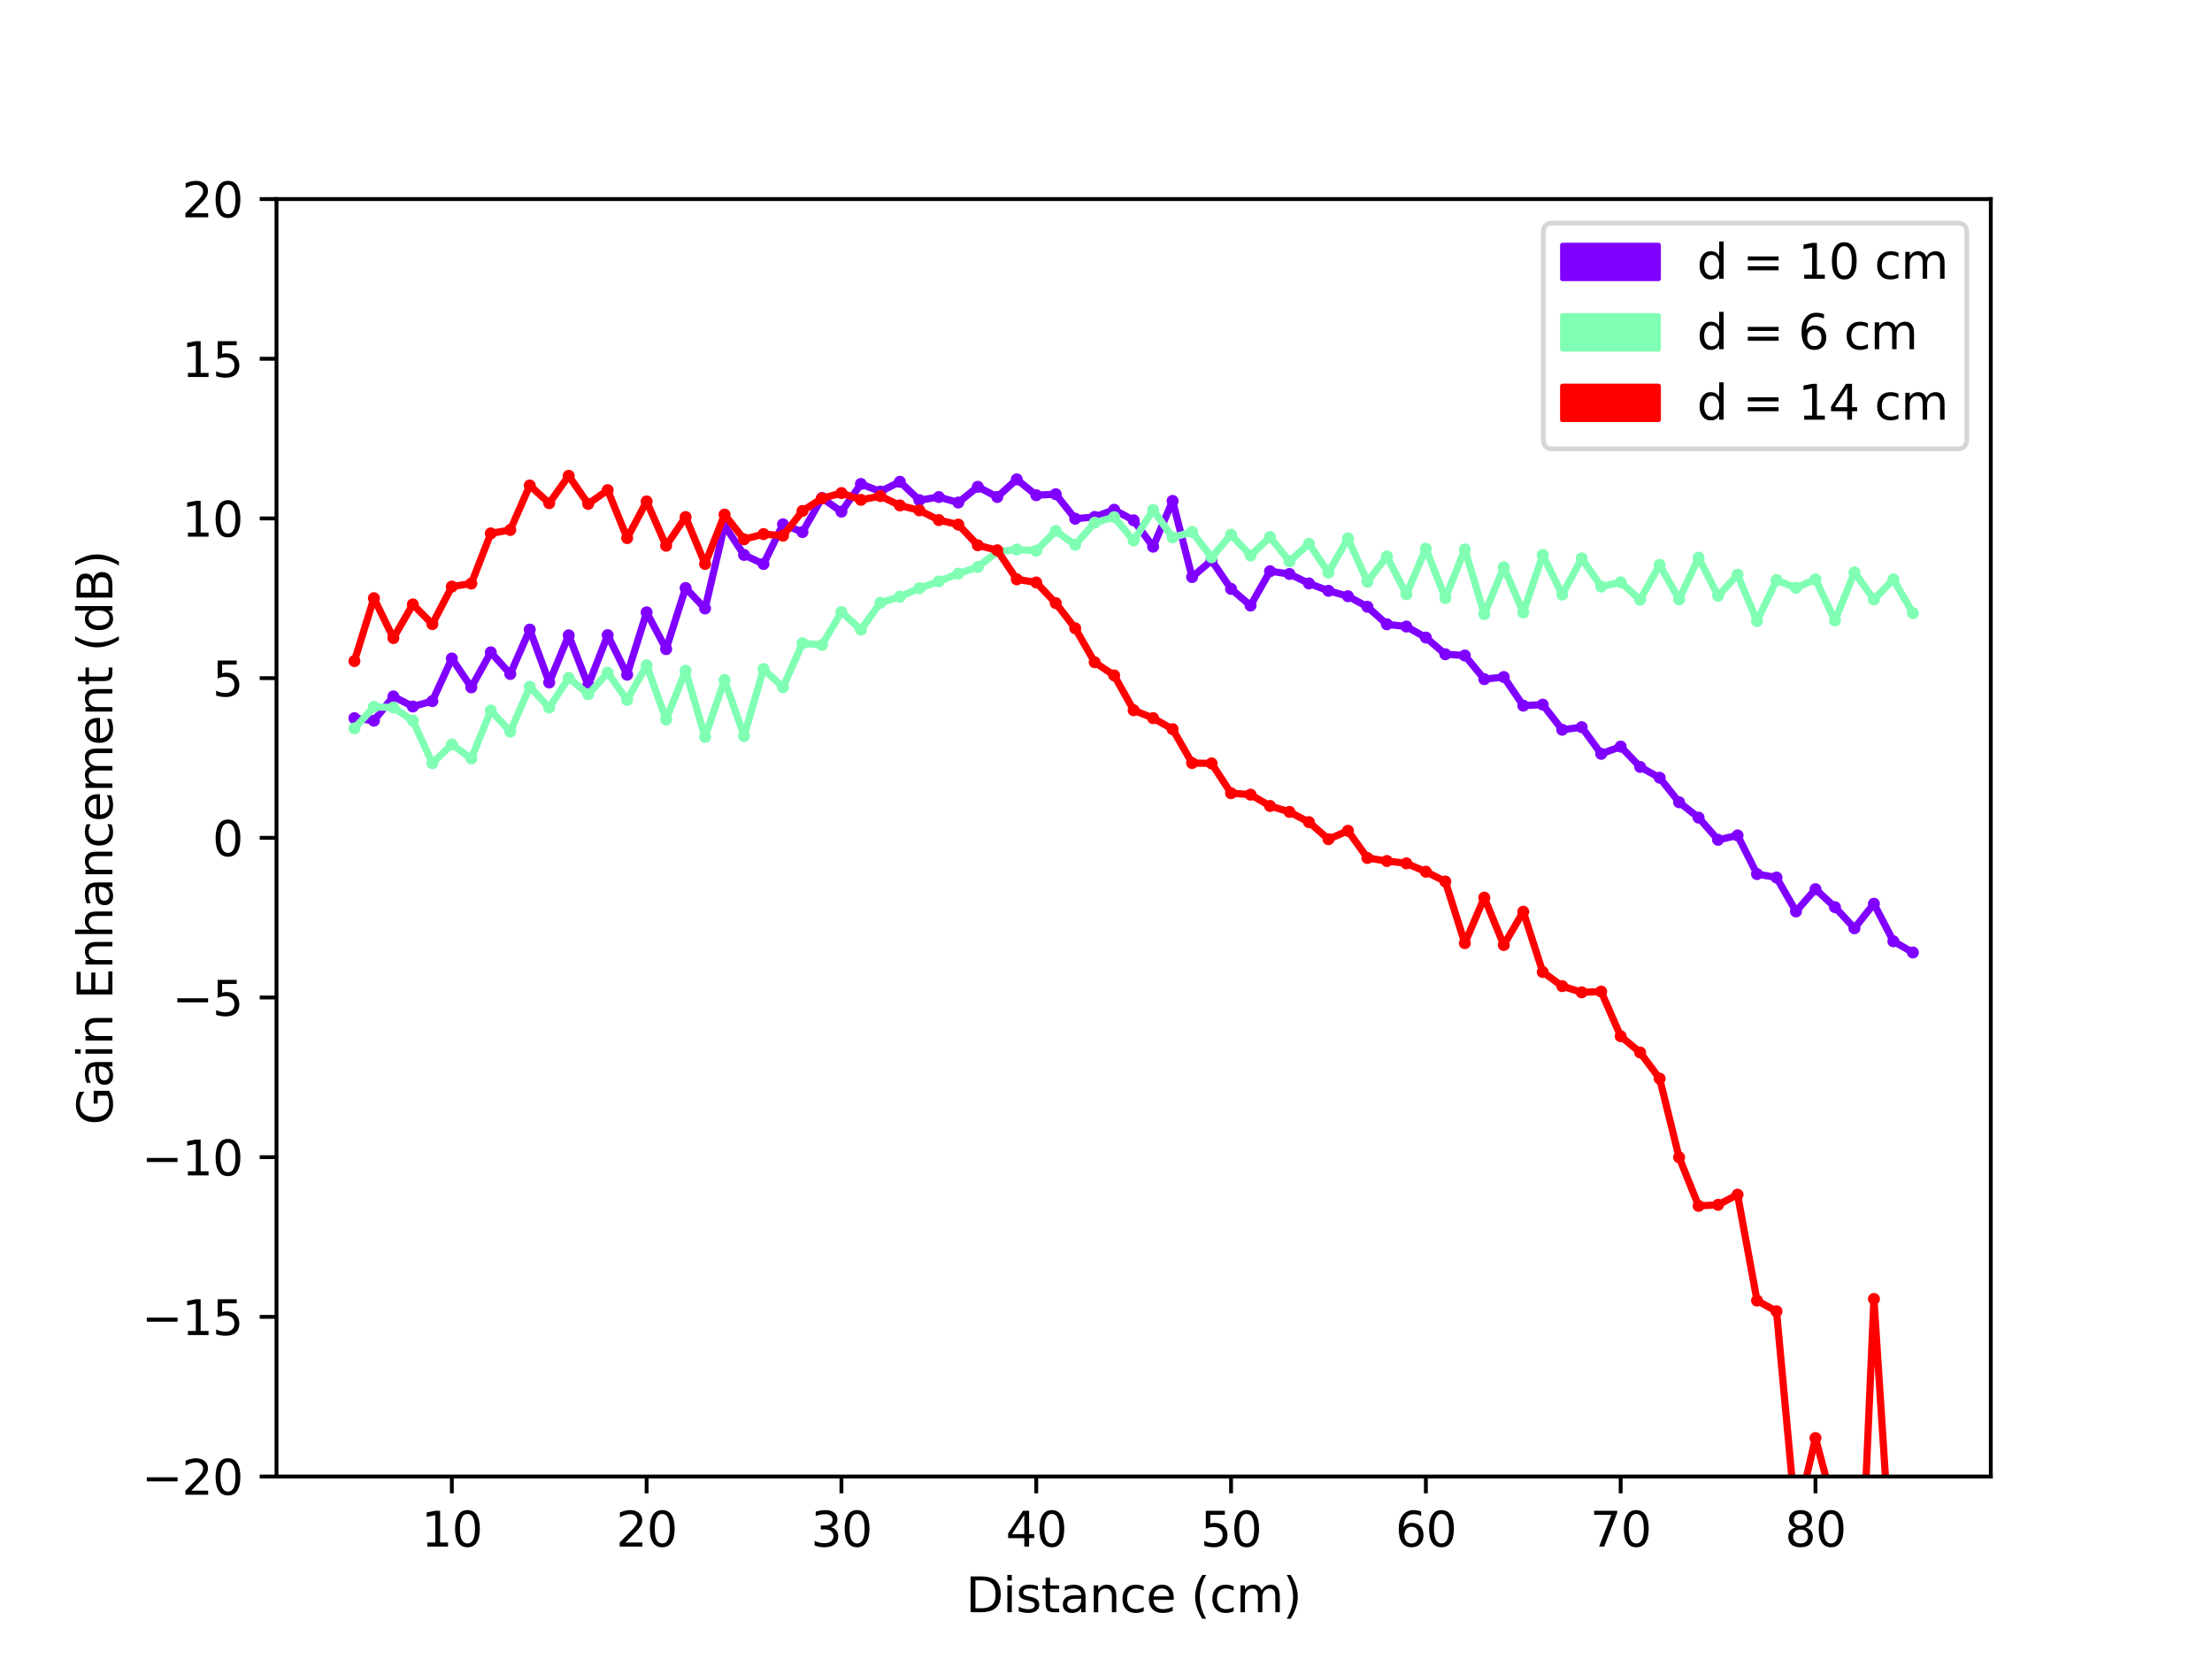 <?xml version="1.0" encoding="utf-8" standalone="no"?>
<!DOCTYPE svg PUBLIC "-//W3C//DTD SVG 1.1//EN"
  "http://www.w3.org/Graphics/SVG/1.1/DTD/svg11.dtd">
<svg xmlns:xlink="http://www.w3.org/1999/xlink" width="460.8pt" height="345.6pt" viewBox="0 0 460.8 345.6" xmlns="http://www.w3.org/2000/svg" version="1.1">
 <defs>
  <style type="text/css">*{stroke-linejoin: round; stroke-linecap: butt}</style>
 </defs>
 <g id="figure_1">
  <g id="patch_1">
   <path d="M 0 345.6 
L 460.8 345.6 
L 460.8 0 
L 0 0 
z
" style="fill: #ffffff"/>
  </g>
  <g id="axes_1">
   <g id="patch_2">
    <path d="M 57.6 307.584 
L 414.72 307.584 
L 414.72 41.472 
L 57.6 41.472 
z
" style="fill: #ffffff"/>
   </g>
   <g id="matplotlib.axis_1">
    <g id="xtick_1">
     <g id="line2d_1">
      <defs>
       <path id="m9e75891e11" d="M 0 0 
L 0 3.5 
" style="stroke: #000000; stroke-width: 0.8"/>
      </defs>
      <g>
       <use xlink:href="#m9e75891e11" x="94.124" y="307.584" style="stroke: #000000; stroke-width: 0.8"/>
      </g>
     </g>
     <g id="text_1">
      <!-- 10 -->
      <g transform="translate(87.761 322.182)scale(0.1 -0.1)">
       <defs>
        <path id="DejaVuSans-31" d="M 794 531 
L 1825 531 
L 1825 4091 
L 703 3866 
L 703 4441 
L 1819 4666 
L 2450 4666 
L 2450 531 
L 3481 531 
L 3481 0 
L 794 0 
L 794 531 
z
" transform="scale(0.016)"/>
        <path id="DejaVuSans-30" d="M 2034 4250 
Q 1547 4250 1301 3770 
Q 1056 3291 1056 2328 
Q 1056 1369 1301 889 
Q 1547 409 2034 409 
Q 2525 409 2770 889 
Q 3016 1369 3016 2328 
Q 3016 3291 2770 3770 
Q 2525 4250 2034 4250 
z
M 2034 4750 
Q 2819 4750 3233 4129 
Q 3647 3509 3647 2328 
Q 3647 1150 3233 529 
Q 2819 -91 2034 -91 
Q 1250 -91 836 529 
Q 422 1150 422 2328 
Q 422 3509 836 4129 
Q 1250 4750 2034 4750 
z
" transform="scale(0.016)"/>
       </defs>
       <use xlink:href="#DejaVuSans-31"/>
       <use xlink:href="#DejaVuSans-30" x="63.623"/>
      </g>
     </g>
    </g>
    <g id="xtick_2">
     <g id="line2d_2">
      <g>
       <use xlink:href="#m9e75891e11" x="134.705" y="307.584" style="stroke: #000000; stroke-width: 0.8"/>
      </g>
     </g>
     <g id="text_2">
      <!-- 20 -->
      <g transform="translate(128.343 322.182)scale(0.1 -0.1)">
       <defs>
        <path id="DejaVuSans-32" d="M 1228 531 
L 3431 531 
L 3431 0 
L 469 0 
L 469 531 
Q 828 903 1448 1529 
Q 2069 2156 2228 2338 
Q 2531 2678 2651 2914 
Q 2772 3150 2772 3378 
Q 2772 3750 2511 3984 
Q 2250 4219 1831 4219 
Q 1534 4219 1204 4116 
Q 875 4013 500 3803 
L 500 4441 
Q 881 4594 1212 4672 
Q 1544 4750 1819 4750 
Q 2544 4750 2975 4387 
Q 3406 4025 3406 3419 
Q 3406 3131 3298 2873 
Q 3191 2616 2906 2266 
Q 2828 2175 2409 1742 
Q 1991 1309 1228 531 
z
" transform="scale(0.016)"/>
       </defs>
       <use xlink:href="#DejaVuSans-32"/>
       <use xlink:href="#DejaVuSans-30" x="63.623"/>
      </g>
     </g>
    </g>
    <g id="xtick_3">
     <g id="line2d_3">
      <g>
       <use xlink:href="#m9e75891e11" x="175.287" y="307.584" style="stroke: #000000; stroke-width: 0.8"/>
      </g>
     </g>
     <g id="text_3">
      <!-- 30 -->
      <g transform="translate(168.925 322.182)scale(0.1 -0.1)">
       <defs>
        <path id="DejaVuSans-33" d="M 2597 2516 
Q 3050 2419 3304 2112 
Q 3559 1806 3559 1356 
Q 3559 666 3084 287 
Q 2609 -91 1734 -91 
Q 1441 -91 1130 -33 
Q 819 25 488 141 
L 488 750 
Q 750 597 1062 519 
Q 1375 441 1716 441 
Q 2309 441 2620 675 
Q 2931 909 2931 1356 
Q 2931 1769 2642 2001 
Q 2353 2234 1838 2234 
L 1294 2234 
L 1294 2753 
L 1863 2753 
Q 2328 2753 2575 2939 
Q 2822 3125 2822 3475 
Q 2822 3834 2567 4026 
Q 2313 4219 1838 4219 
Q 1578 4219 1281 4162 
Q 984 4106 628 3988 
L 628 4550 
Q 988 4650 1302 4700 
Q 1616 4750 1894 4750 
Q 2613 4750 3031 4423 
Q 3450 4097 3450 3541 
Q 3450 3153 3228 2886 
Q 3006 2619 2597 2516 
z
" transform="scale(0.016)"/>
       </defs>
       <use xlink:href="#DejaVuSans-33"/>
       <use xlink:href="#DejaVuSans-30" x="63.623"/>
      </g>
     </g>
    </g>
    <g id="xtick_4">
     <g id="line2d_4">
      <g>
       <use xlink:href="#m9e75891e11" x="215.869" y="307.584" style="stroke: #000000; stroke-width: 0.8"/>
      </g>
     </g>
     <g id="text_4">
      <!-- 40 -->
      <g transform="translate(209.507 322.182)scale(0.1 -0.1)">
       <defs>
        <path id="DejaVuSans-34" d="M 2419 4116 
L 825 1625 
L 2419 1625 
L 2419 4116 
z
M 2253 4666 
L 3047 4666 
L 3047 1625 
L 3713 1625 
L 3713 1100 
L 3047 1100 
L 3047 0 
L 2419 0 
L 2419 1100 
L 313 1100 
L 313 1709 
L 2253 4666 
z
" transform="scale(0.016)"/>
       </defs>
       <use xlink:href="#DejaVuSans-34"/>
       <use xlink:href="#DejaVuSans-30" x="63.623"/>
      </g>
     </g>
    </g>
    <g id="xtick_5">
     <g id="line2d_5">
      <g>
       <use xlink:href="#m9e75891e11" x="256.451" y="307.584" style="stroke: #000000; stroke-width: 0.8"/>
      </g>
     </g>
     <g id="text_5">
      <!-- 50 -->
      <g transform="translate(250.088 322.182)scale(0.1 -0.1)">
       <defs>
        <path id="DejaVuSans-35" d="M 691 4666 
L 3169 4666 
L 3169 4134 
L 1269 4134 
L 1269 2991 
Q 1406 3038 1543 3061 
Q 1681 3084 1819 3084 
Q 2600 3084 3056 2656 
Q 3513 2228 3513 1497 
Q 3513 744 3044 326 
Q 2575 -91 1722 -91 
Q 1428 -91 1123 -41 
Q 819 9 494 109 
L 494 744 
Q 775 591 1075 516 
Q 1375 441 1709 441 
Q 2250 441 2565 725 
Q 2881 1009 2881 1497 
Q 2881 1984 2565 2268 
Q 2250 2553 1709 2553 
Q 1456 2553 1204 2497 
Q 953 2441 691 2322 
L 691 4666 
z
" transform="scale(0.016)"/>
       </defs>
       <use xlink:href="#DejaVuSans-35"/>
       <use xlink:href="#DejaVuSans-30" x="63.623"/>
      </g>
     </g>
    </g>
    <g id="xtick_6">
     <g id="line2d_6">
      <g>
       <use xlink:href="#m9e75891e11" x="297.033" y="307.584" style="stroke: #000000; stroke-width: 0.8"/>
      </g>
     </g>
     <g id="text_6">
      <!-- 60 -->
      <g transform="translate(290.67 322.182)scale(0.1 -0.1)">
       <defs>
        <path id="DejaVuSans-36" d="M 2113 2584 
Q 1688 2584 1439 2293 
Q 1191 2003 1191 1497 
Q 1191 994 1439 701 
Q 1688 409 2113 409 
Q 2538 409 2786 701 
Q 3034 994 3034 1497 
Q 3034 2003 2786 2293 
Q 2538 2584 2113 2584 
z
M 3366 4563 
L 3366 3988 
Q 3128 4100 2886 4159 
Q 2644 4219 2406 4219 
Q 1781 4219 1451 3797 
Q 1122 3375 1075 2522 
Q 1259 2794 1537 2939 
Q 1816 3084 2150 3084 
Q 2853 3084 3261 2657 
Q 3669 2231 3669 1497 
Q 3669 778 3244 343 
Q 2819 -91 2113 -91 
Q 1303 -91 875 529 
Q 447 1150 447 2328 
Q 447 3434 972 4092 
Q 1497 4750 2381 4750 
Q 2619 4750 2861 4703 
Q 3103 4656 3366 4563 
z
" transform="scale(0.016)"/>
       </defs>
       <use xlink:href="#DejaVuSans-36"/>
       <use xlink:href="#DejaVuSans-30" x="63.623"/>
      </g>
     </g>
    </g>
    <g id="xtick_7">
     <g id="line2d_7">
      <g>
       <use xlink:href="#m9e75891e11" x="337.615" y="307.584" style="stroke: #000000; stroke-width: 0.8"/>
      </g>
     </g>
     <g id="text_7">
      <!-- 70 -->
      <g transform="translate(331.252 322.182)scale(0.1 -0.1)">
       <defs>
        <path id="DejaVuSans-37" d="M 525 4666 
L 3525 4666 
L 3525 4397 
L 1831 0 
L 1172 0 
L 2766 4134 
L 525 4134 
L 525 4666 
z
" transform="scale(0.016)"/>
       </defs>
       <use xlink:href="#DejaVuSans-37"/>
       <use xlink:href="#DejaVuSans-30" x="63.623"/>
      </g>
     </g>
    </g>
    <g id="xtick_8">
     <g id="line2d_8">
      <g>
       <use xlink:href="#m9e75891e11" x="378.196" y="307.584" style="stroke: #000000; stroke-width: 0.8"/>
      </g>
     </g>
     <g id="text_8">
      <!-- 80 -->
      <g transform="translate(371.834 322.182)scale(0.1 -0.1)">
       <defs>
        <path id="DejaVuSans-38" d="M 2034 2216 
Q 1584 2216 1326 1975 
Q 1069 1734 1069 1313 
Q 1069 891 1326 650 
Q 1584 409 2034 409 
Q 2484 409 2743 651 
Q 3003 894 3003 1313 
Q 3003 1734 2745 1975 
Q 2488 2216 2034 2216 
z
M 1403 2484 
Q 997 2584 770 2862 
Q 544 3141 544 3541 
Q 544 4100 942 4425 
Q 1341 4750 2034 4750 
Q 2731 4750 3128 4425 
Q 3525 4100 3525 3541 
Q 3525 3141 3298 2862 
Q 3072 2584 2669 2484 
Q 3125 2378 3379 2068 
Q 3634 1759 3634 1313 
Q 3634 634 3220 271 
Q 2806 -91 2034 -91 
Q 1263 -91 848 271 
Q 434 634 434 1313 
Q 434 1759 690 2068 
Q 947 2378 1403 2484 
z
M 1172 3481 
Q 1172 3119 1398 2916 
Q 1625 2713 2034 2713 
Q 2441 2713 2670 2916 
Q 2900 3119 2900 3481 
Q 2900 3844 2670 4047 
Q 2441 4250 2034 4250 
Q 1625 4250 1398 4047 
Q 1172 3844 1172 3481 
z
" transform="scale(0.016)"/>
       </defs>
       <use xlink:href="#DejaVuSans-38"/>
       <use xlink:href="#DejaVuSans-30" x="63.623"/>
      </g>
     </g>
    </g>
    <g id="text_9">
     <!-- Distance (cm) -->
     <g transform="translate(201.187 335.861)scale(0.1 -0.1)">
      <defs>
       <path id="DejaVuSans-44" d="M 1259 4147 
L 1259 519 
L 2022 519 
Q 2988 519 3436 956 
Q 3884 1394 3884 2338 
Q 3884 3275 3436 3711 
Q 2988 4147 2022 4147 
L 1259 4147 
z
M 628 4666 
L 1925 4666 
Q 3281 4666 3915 4102 
Q 4550 3538 4550 2338 
Q 4550 1131 3912 565 
Q 3275 0 1925 0 
L 628 0 
L 628 4666 
z
" transform="scale(0.016)"/>
       <path id="DejaVuSans-69" d="M 603 3500 
L 1178 3500 
L 1178 0 
L 603 0 
L 603 3500 
z
M 603 4863 
L 1178 4863 
L 1178 4134 
L 603 4134 
L 603 4863 
z
" transform="scale(0.016)"/>
       <path id="DejaVuSans-73" d="M 2834 3397 
L 2834 2853 
Q 2591 2978 2328 3040 
Q 2066 3103 1784 3103 
Q 1356 3103 1142 2972 
Q 928 2841 928 2578 
Q 928 2378 1081 2264 
Q 1234 2150 1697 2047 
L 1894 2003 
Q 2506 1872 2764 1633 
Q 3022 1394 3022 966 
Q 3022 478 2636 193 
Q 2250 -91 1575 -91 
Q 1294 -91 989 -36 
Q 684 19 347 128 
L 347 722 
Q 666 556 975 473 
Q 1284 391 1588 391 
Q 1994 391 2212 530 
Q 2431 669 2431 922 
Q 2431 1156 2273 1281 
Q 2116 1406 1581 1522 
L 1381 1569 
Q 847 1681 609 1914 
Q 372 2147 372 2553 
Q 372 3047 722 3315 
Q 1072 3584 1716 3584 
Q 2034 3584 2315 3537 
Q 2597 3491 2834 3397 
z
" transform="scale(0.016)"/>
       <path id="DejaVuSans-74" d="M 1172 4494 
L 1172 3500 
L 2356 3500 
L 2356 3053 
L 1172 3053 
L 1172 1153 
Q 1172 725 1289 603 
Q 1406 481 1766 481 
L 2356 481 
L 2356 0 
L 1766 0 
Q 1100 0 847 248 
Q 594 497 594 1153 
L 594 3053 
L 172 3053 
L 172 3500 
L 594 3500 
L 594 4494 
L 1172 4494 
z
" transform="scale(0.016)"/>
       <path id="DejaVuSans-61" d="M 2194 1759 
Q 1497 1759 1228 1600 
Q 959 1441 959 1056 
Q 959 750 1161 570 
Q 1363 391 1709 391 
Q 2188 391 2477 730 
Q 2766 1069 2766 1631 
L 2766 1759 
L 2194 1759 
z
M 3341 1997 
L 3341 0 
L 2766 0 
L 2766 531 
Q 2569 213 2275 61 
Q 1981 -91 1556 -91 
Q 1019 -91 701 211 
Q 384 513 384 1019 
Q 384 1609 779 1909 
Q 1175 2209 1959 2209 
L 2766 2209 
L 2766 2266 
Q 2766 2663 2505 2880 
Q 2244 3097 1772 3097 
Q 1472 3097 1187 3025 
Q 903 2953 641 2809 
L 641 3341 
Q 956 3463 1253 3523 
Q 1550 3584 1831 3584 
Q 2591 3584 2966 3190 
Q 3341 2797 3341 1997 
z
" transform="scale(0.016)"/>
       <path id="DejaVuSans-6e" d="M 3513 2113 
L 3513 0 
L 2938 0 
L 2938 2094 
Q 2938 2591 2744 2837 
Q 2550 3084 2163 3084 
Q 1697 3084 1428 2787 
Q 1159 2491 1159 1978 
L 1159 0 
L 581 0 
L 581 3500 
L 1159 3500 
L 1159 2956 
Q 1366 3272 1645 3428 
Q 1925 3584 2291 3584 
Q 2894 3584 3203 3211 
Q 3513 2838 3513 2113 
z
" transform="scale(0.016)"/>
       <path id="DejaVuSans-63" d="M 3122 3366 
L 3122 2828 
Q 2878 2963 2633 3030 
Q 2388 3097 2138 3097 
Q 1578 3097 1268 2742 
Q 959 2388 959 1747 
Q 959 1106 1268 751 
Q 1578 397 2138 397 
Q 2388 397 2633 464 
Q 2878 531 3122 666 
L 3122 134 
Q 2881 22 2623 -34 
Q 2366 -91 2075 -91 
Q 1284 -91 818 406 
Q 353 903 353 1747 
Q 353 2603 823 3093 
Q 1294 3584 2113 3584 
Q 2378 3584 2631 3529 
Q 2884 3475 3122 3366 
z
" transform="scale(0.016)"/>
       <path id="DejaVuSans-65" d="M 3597 1894 
L 3597 1613 
L 953 1613 
Q 991 1019 1311 708 
Q 1631 397 2203 397 
Q 2534 397 2845 478 
Q 3156 559 3463 722 
L 3463 178 
Q 3153 47 2828 -22 
Q 2503 -91 2169 -91 
Q 1331 -91 842 396 
Q 353 884 353 1716 
Q 353 2575 817 3079 
Q 1281 3584 2069 3584 
Q 2775 3584 3186 3129 
Q 3597 2675 3597 1894 
z
M 3022 2063 
Q 3016 2534 2758 2815 
Q 2500 3097 2075 3097 
Q 1594 3097 1305 2825 
Q 1016 2553 972 2059 
L 3022 2063 
z
" transform="scale(0.016)"/>
       <path id="DejaVuSans-20" transform="scale(0.016)"/>
       <path id="DejaVuSans-28" d="M 1984 4856 
Q 1566 4138 1362 3434 
Q 1159 2731 1159 2009 
Q 1159 1288 1364 580 
Q 1569 -128 1984 -844 
L 1484 -844 
Q 1016 -109 783 600 
Q 550 1309 550 2009 
Q 550 2706 781 3412 
Q 1013 4119 1484 4856 
L 1984 4856 
z
" transform="scale(0.016)"/>
       <path id="DejaVuSans-6d" d="M 3328 2828 
Q 3544 3216 3844 3400 
Q 4144 3584 4550 3584 
Q 5097 3584 5394 3201 
Q 5691 2819 5691 2113 
L 5691 0 
L 5113 0 
L 5113 2094 
Q 5113 2597 4934 2840 
Q 4756 3084 4391 3084 
Q 3944 3084 3684 2787 
Q 3425 2491 3425 1978 
L 3425 0 
L 2847 0 
L 2847 2094 
Q 2847 2600 2669 2842 
Q 2491 3084 2119 3084 
Q 1678 3084 1418 2786 
Q 1159 2488 1159 1978 
L 1159 0 
L 581 0 
L 581 3500 
L 1159 3500 
L 1159 2956 
Q 1356 3278 1631 3431 
Q 1906 3584 2284 3584 
Q 2666 3584 2933 3390 
Q 3200 3197 3328 2828 
z
" transform="scale(0.016)"/>
       <path id="DejaVuSans-29" d="M 513 4856 
L 1013 4856 
Q 1481 4119 1714 3412 
Q 1947 2706 1947 2009 
Q 1947 1309 1714 600 
Q 1481 -109 1013 -844 
L 513 -844 
Q 928 -128 1133 580 
Q 1338 1288 1338 2009 
Q 1338 2731 1133 3434 
Q 928 4138 513 4856 
z
" transform="scale(0.016)"/>
      </defs>
      <use xlink:href="#DejaVuSans-44"/>
      <use xlink:href="#DejaVuSans-69" x="77.002"/>
      <use xlink:href="#DejaVuSans-73" x="104.785"/>
      <use xlink:href="#DejaVuSans-74" x="156.885"/>
      <use xlink:href="#DejaVuSans-61" x="196.094"/>
      <use xlink:href="#DejaVuSans-6e" x="257.373"/>
      <use xlink:href="#DejaVuSans-63" x="320.752"/>
      <use xlink:href="#DejaVuSans-65" x="375.732"/>
      <use xlink:href="#DejaVuSans-20" x="437.256"/>
      <use xlink:href="#DejaVuSans-28" x="469.043"/>
      <use xlink:href="#DejaVuSans-63" x="508.057"/>
      <use xlink:href="#DejaVuSans-6d" x="563.037"/>
      <use xlink:href="#DejaVuSans-29" x="660.449"/>
     </g>
    </g>
   </g>
   <g id="matplotlib.axis_2">
    <g id="ytick_1">
     <g id="line2d_9">
      <defs>
       <path id="m1581e73f9f" d="M 0 0 
L -3.5 0 
" style="stroke: #000000; stroke-width: 0.8"/>
      </defs>
      <g>
       <use xlink:href="#m1581e73f9f" x="57.6" y="307.584" style="stroke: #000000; stroke-width: 0.8"/>
      </g>
     </g>
     <g id="text_10">
      <!-- −20 -->
      <g transform="translate(29.495 311.383)scale(0.1 -0.1)">
       <defs>
        <path id="DejaVuSans-2212" d="M 678 2272 
L 4684 2272 
L 4684 1741 
L 678 1741 
L 678 2272 
z
" transform="scale(0.016)"/>
       </defs>
       <use xlink:href="#DejaVuSans-2212"/>
       <use xlink:href="#DejaVuSans-32" x="83.789"/>
       <use xlink:href="#DejaVuSans-30" x="147.412"/>
      </g>
     </g>
    </g>
    <g id="ytick_2">
     <g id="line2d_10">
      <g>
       <use xlink:href="#m1581e73f9f" x="57.6" y="274.32" style="stroke: #000000; stroke-width: 0.8"/>
      </g>
     </g>
     <g id="text_11">
      <!-- −15 -->
      <g transform="translate(29.495 278.119)scale(0.1 -0.1)">
       <use xlink:href="#DejaVuSans-2212"/>
       <use xlink:href="#DejaVuSans-31" x="83.789"/>
       <use xlink:href="#DejaVuSans-35" x="147.412"/>
      </g>
     </g>
    </g>
    <g id="ytick_3">
     <g id="line2d_11">
      <g>
       <use xlink:href="#m1581e73f9f" x="57.6" y="241.056" style="stroke: #000000; stroke-width: 0.8"/>
      </g>
     </g>
     <g id="text_12">
      <!-- −10 -->
      <g transform="translate(29.495 244.855)scale(0.1 -0.1)">
       <use xlink:href="#DejaVuSans-2212"/>
       <use xlink:href="#DejaVuSans-31" x="83.789"/>
       <use xlink:href="#DejaVuSans-30" x="147.412"/>
      </g>
     </g>
    </g>
    <g id="ytick_4">
     <g id="line2d_12">
      <g>
       <use xlink:href="#m1581e73f9f" x="57.6" y="207.792" style="stroke: #000000; stroke-width: 0.8"/>
      </g>
     </g>
     <g id="text_13">
      <!-- −5 -->
      <g transform="translate(35.858 211.591)scale(0.1 -0.1)">
       <use xlink:href="#DejaVuSans-2212"/>
       <use xlink:href="#DejaVuSans-35" x="83.789"/>
      </g>
     </g>
    </g>
    <g id="ytick_5">
     <g id="line2d_13">
      <g>
       <use xlink:href="#m1581e73f9f" x="57.6" y="174.528" style="stroke: #000000; stroke-width: 0.8"/>
      </g>
     </g>
     <g id="text_14">
      <!-- 0 -->
      <g transform="translate(44.237 178.327)scale(0.1 -0.1)">
       <use xlink:href="#DejaVuSans-30"/>
      </g>
     </g>
    </g>
    <g id="ytick_6">
     <g id="line2d_14">
      <g>
       <use xlink:href="#m1581e73f9f" x="57.6" y="141.264" style="stroke: #000000; stroke-width: 0.8"/>
      </g>
     </g>
     <g id="text_15">
      <!-- 5 -->
      <g transform="translate(44.237 145.063)scale(0.1 -0.1)">
       <use xlink:href="#DejaVuSans-35"/>
      </g>
     </g>
    </g>
    <g id="ytick_7">
     <g id="line2d_15">
      <g>
       <use xlink:href="#m1581e73f9f" x="57.6" y="108" style="stroke: #000000; stroke-width: 0.8"/>
      </g>
     </g>
     <g id="text_16">
      <!-- 10 -->
      <g transform="translate(37.875 111.799)scale(0.1 -0.1)">
       <use xlink:href="#DejaVuSans-31"/>
       <use xlink:href="#DejaVuSans-30" x="63.623"/>
      </g>
     </g>
    </g>
    <g id="ytick_8">
     <g id="line2d_16">
      <g>
       <use xlink:href="#m1581e73f9f" x="57.6" y="74.736" style="stroke: #000000; stroke-width: 0.8"/>
      </g>
     </g>
     <g id="text_17">
      <!-- 15 -->
      <g transform="translate(37.875 78.535)scale(0.1 -0.1)">
       <use xlink:href="#DejaVuSans-31"/>
       <use xlink:href="#DejaVuSans-35" x="63.623"/>
      </g>
     </g>
    </g>
    <g id="ytick_9">
     <g id="line2d_17">
      <g>
       <use xlink:href="#m1581e73f9f" x="57.6" y="41.472" style="stroke: #000000; stroke-width: 0.8"/>
      </g>
     </g>
     <g id="text_18">
      <!-- 20 -->
      <g transform="translate(37.875 45.271)scale(0.1 -0.1)">
       <use xlink:href="#DejaVuSans-32"/>
       <use xlink:href="#DejaVuSans-30" x="63.623"/>
      </g>
     </g>
    </g>
    <g id="text_19">
     <!-- Gain Enhancement (dB) -->
     <g transform="translate(23.416 234.34)rotate(-90)scale(0.1 -0.1)">
      <defs>
       <path id="DejaVuSans-47" d="M 3809 666 
L 3809 1919 
L 2778 1919 
L 2778 2438 
L 4434 2438 
L 4434 434 
Q 4069 175 3628 42 
Q 3188 -91 2688 -91 
Q 1594 -91 976 548 
Q 359 1188 359 2328 
Q 359 3472 976 4111 
Q 1594 4750 2688 4750 
Q 3144 4750 3555 4637 
Q 3966 4525 4313 4306 
L 4313 3634 
Q 3963 3931 3569 4081 
Q 3175 4231 2741 4231 
Q 1884 4231 1454 3753 
Q 1025 3275 1025 2328 
Q 1025 1384 1454 906 
Q 1884 428 2741 428 
Q 3075 428 3337 486 
Q 3600 544 3809 666 
z
" transform="scale(0.016)"/>
       <path id="DejaVuSans-45" d="M 628 4666 
L 3578 4666 
L 3578 4134 
L 1259 4134 
L 1259 2753 
L 3481 2753 
L 3481 2222 
L 1259 2222 
L 1259 531 
L 3634 531 
L 3634 0 
L 628 0 
L 628 4666 
z
" transform="scale(0.016)"/>
       <path id="DejaVuSans-68" d="M 3513 2113 
L 3513 0 
L 2938 0 
L 2938 2094 
Q 2938 2591 2744 2837 
Q 2550 3084 2163 3084 
Q 1697 3084 1428 2787 
Q 1159 2491 1159 1978 
L 1159 0 
L 581 0 
L 581 4863 
L 1159 4863 
L 1159 2956 
Q 1366 3272 1645 3428 
Q 1925 3584 2291 3584 
Q 2894 3584 3203 3211 
Q 3513 2838 3513 2113 
z
" transform="scale(0.016)"/>
       <path id="DejaVuSans-64" d="M 2906 2969 
L 2906 4863 
L 3481 4863 
L 3481 0 
L 2906 0 
L 2906 525 
Q 2725 213 2448 61 
Q 2172 -91 1784 -91 
Q 1150 -91 751 415 
Q 353 922 353 1747 
Q 353 2572 751 3078 
Q 1150 3584 1784 3584 
Q 2172 3584 2448 3432 
Q 2725 3281 2906 2969 
z
M 947 1747 
Q 947 1113 1208 752 
Q 1469 391 1925 391 
Q 2381 391 2643 752 
Q 2906 1113 2906 1747 
Q 2906 2381 2643 2742 
Q 2381 3103 1925 3103 
Q 1469 3103 1208 2742 
Q 947 2381 947 1747 
z
" transform="scale(0.016)"/>
       <path id="DejaVuSans-42" d="M 1259 2228 
L 1259 519 
L 2272 519 
Q 2781 519 3026 730 
Q 3272 941 3272 1375 
Q 3272 1813 3026 2020 
Q 2781 2228 2272 2228 
L 1259 2228 
z
M 1259 4147 
L 1259 2741 
L 2194 2741 
Q 2656 2741 2882 2914 
Q 3109 3088 3109 3444 
Q 3109 3797 2882 3972 
Q 2656 4147 2194 4147 
L 1259 4147 
z
M 628 4666 
L 2241 4666 
Q 2963 4666 3353 4366 
Q 3744 4066 3744 3513 
Q 3744 3084 3544 2831 
Q 3344 2578 2956 2516 
Q 3422 2416 3680 2098 
Q 3938 1781 3938 1306 
Q 3938 681 3513 340 
Q 3088 0 2303 0 
L 628 0 
L 628 4666 
z
" transform="scale(0.016)"/>
      </defs>
      <use xlink:href="#DejaVuSans-47"/>
      <use xlink:href="#DejaVuSans-61" x="77.49"/>
      <use xlink:href="#DejaVuSans-69" x="138.77"/>
      <use xlink:href="#DejaVuSans-6e" x="166.553"/>
      <use xlink:href="#DejaVuSans-20" x="229.932"/>
      <use xlink:href="#DejaVuSans-45" x="261.719"/>
      <use xlink:href="#DejaVuSans-6e" x="324.902"/>
      <use xlink:href="#DejaVuSans-68" x="388.281"/>
      <use xlink:href="#DejaVuSans-61" x="451.66"/>
      <use xlink:href="#DejaVuSans-6e" x="512.939"/>
      <use xlink:href="#DejaVuSans-63" x="576.318"/>
      <use xlink:href="#DejaVuSans-65" x="631.299"/>
      <use xlink:href="#DejaVuSans-6d" x="692.822"/>
      <use xlink:href="#DejaVuSans-65" x="790.234"/>
      <use xlink:href="#DejaVuSans-6e" x="851.758"/>
      <use xlink:href="#DejaVuSans-74" x="915.137"/>
      <use xlink:href="#DejaVuSans-20" x="954.346"/>
      <use xlink:href="#DejaVuSans-28" x="986.133"/>
      <use xlink:href="#DejaVuSans-64" x="1025.146"/>
      <use xlink:href="#DejaVuSans-42" x="1088.623"/>
      <use xlink:href="#DejaVuSans-29" x="1157.227"/>
     </g>
    </g>
   </g>
   <g id="line2d_18">
    <path d="M 73.833 149.613 
L 77.891 150.128 
L 81.949 145.083 
L 86.007 147.182 
L 90.065 146.055 
L 94.124 137.181 
L 98.182 143.192 
L 102.24 135.895 
L 106.298 140.398 
L 110.356 131.155 
L 114.415 142.18 
L 118.473 132.356 
L 122.531 142.783 
L 126.589 132.312 
L 130.647 140.555 
L 134.705 127.561 
L 138.764 135.224 
L 142.822 122.49 
L 146.88 126.757 
L 150.938 109.458 
L 154.996 115.598 
L 159.055 117.487 
L 163.113 109.225 
L 167.171 110.842 
L 171.229 103.741 
L 175.287 106.59 
L 179.345 100.815 
L 183.404 102.399 
L 187.462 100.361 
L 191.52 104.191 
L 195.578 103.548 
L 199.636 104.688 
L 203.695 101.409 
L 207.753 103.539 
L 211.811 99.86 
L 215.869 103.159 
L 219.927 102.951 
L 223.985 108.061 
L 228.044 107.688 
L 232.102 106.189 
L 236.16 108.399 
L 240.218 113.887 
L 244.276 104.349 
L 248.335 120.211 
L 252.393 116.735 
L 256.451 122.677 
L 260.509 126.152 
L 264.567 118.994 
L 268.625 119.573 
L 272.684 121.54 
L 276.742 123.078 
L 280.8 124.204 
L 284.858 126.403 
L 288.916 130.052 
L 292.975 130.522 
L 297.033 132.815 
L 301.091 136.29 
L 305.149 136.557 
L 309.207 141.481 
L 313.265 141.037 
L 317.324 146.995 
L 321.382 146.788 
L 325.44 152.015 
L 329.498 151.491 
L 333.556 157.035 
L 337.615 155.528 
L 341.673 159.769 
L 345.731 162.015 
L 349.789 167.123 
L 353.847 170.328 
L 357.905 174.951 
L 361.964 174.032 
L 366.022 182.087 
L 370.08 182.802 
L 374.138 189.868 
L 378.196 185.229 
L 382.255 188.977 
L 386.313 193.375 
L 390.371 188.265 
L 394.429 196.091 
L 398.487 198.423 
" clip-path="url(#pfbcdf10c34)" style="fill: none; stroke: #8000ff; stroke-width: 1.5; stroke-linecap: square"/>
    <defs>
     <path id="m4535713387" d="M 0 0.75 
C 0.199 0.75 0.39 0.671 0.53 0.53 
C 0.671 0.39 0.75 0.199 0.75 0 
C 0.75 -0.199 0.671 -0.39 0.53 -0.53 
C 0.39 -0.671 0.199 -0.75 0 -0.75 
C -0.199 -0.75 -0.39 -0.671 -0.53 -0.53 
C -0.671 -0.39 -0.75 -0.199 -0.75 0 
C -0.75 0.199 -0.671 0.39 -0.53 0.53 
C -0.39 0.671 -0.199 0.75 0 0.75 
z
" style="stroke: #8000ff"/>
    </defs>
    <g clip-path="url(#pfbcdf10c34)">
     <use xlink:href="#m4535713387" x="73.833" y="149.613" style="fill: #8000ff; stroke: #8000ff"/>
     <use xlink:href="#m4535713387" x="77.891" y="150.128" style="fill: #8000ff; stroke: #8000ff"/>
     <use xlink:href="#m4535713387" x="81.949" y="145.083" style="fill: #8000ff; stroke: #8000ff"/>
     <use xlink:href="#m4535713387" x="86.007" y="147.182" style="fill: #8000ff; stroke: #8000ff"/>
     <use xlink:href="#m4535713387" x="90.065" y="146.055" style="fill: #8000ff; stroke: #8000ff"/>
     <use xlink:href="#m4535713387" x="94.124" y="137.181" style="fill: #8000ff; stroke: #8000ff"/>
     <use xlink:href="#m4535713387" x="98.182" y="143.192" style="fill: #8000ff; stroke: #8000ff"/>
     <use xlink:href="#m4535713387" x="102.24" y="135.895" style="fill: #8000ff; stroke: #8000ff"/>
     <use xlink:href="#m4535713387" x="106.298" y="140.398" style="fill: #8000ff; stroke: #8000ff"/>
     <use xlink:href="#m4535713387" x="110.356" y="131.155" style="fill: #8000ff; stroke: #8000ff"/>
     <use xlink:href="#m4535713387" x="114.415" y="142.18" style="fill: #8000ff; stroke: #8000ff"/>
     <use xlink:href="#m4535713387" x="118.473" y="132.356" style="fill: #8000ff; stroke: #8000ff"/>
     <use xlink:href="#m4535713387" x="122.531" y="142.783" style="fill: #8000ff; stroke: #8000ff"/>
     <use xlink:href="#m4535713387" x="126.589" y="132.312" style="fill: #8000ff; stroke: #8000ff"/>
     <use xlink:href="#m4535713387" x="130.647" y="140.555" style="fill: #8000ff; stroke: #8000ff"/>
     <use xlink:href="#m4535713387" x="134.705" y="127.561" style="fill: #8000ff; stroke: #8000ff"/>
     <use xlink:href="#m4535713387" x="138.764" y="135.224" style="fill: #8000ff; stroke: #8000ff"/>
     <use xlink:href="#m4535713387" x="142.822" y="122.49" style="fill: #8000ff; stroke: #8000ff"/>
     <use xlink:href="#m4535713387" x="146.88" y="126.757" style="fill: #8000ff; stroke: #8000ff"/>
     <use xlink:href="#m4535713387" x="150.938" y="109.458" style="fill: #8000ff; stroke: #8000ff"/>
     <use xlink:href="#m4535713387" x="154.996" y="115.598" style="fill: #8000ff; stroke: #8000ff"/>
     <use xlink:href="#m4535713387" x="159.055" y="117.487" style="fill: #8000ff; stroke: #8000ff"/>
     <use xlink:href="#m4535713387" x="163.113" y="109.225" style="fill: #8000ff; stroke: #8000ff"/>
     <use xlink:href="#m4535713387" x="167.171" y="110.842" style="fill: #8000ff; stroke: #8000ff"/>
     <use xlink:href="#m4535713387" x="171.229" y="103.741" style="fill: #8000ff; stroke: #8000ff"/>
     <use xlink:href="#m4535713387" x="175.287" y="106.59" style="fill: #8000ff; stroke: #8000ff"/>
     <use xlink:href="#m4535713387" x="179.345" y="100.815" style="fill: #8000ff; stroke: #8000ff"/>
     <use xlink:href="#m4535713387" x="183.404" y="102.399" style="fill: #8000ff; stroke: #8000ff"/>
     <use xlink:href="#m4535713387" x="187.462" y="100.361" style="fill: #8000ff; stroke: #8000ff"/>
     <use xlink:href="#m4535713387" x="191.52" y="104.191" style="fill: #8000ff; stroke: #8000ff"/>
     <use xlink:href="#m4535713387" x="195.578" y="103.548" style="fill: #8000ff; stroke: #8000ff"/>
     <use xlink:href="#m4535713387" x="199.636" y="104.688" style="fill: #8000ff; stroke: #8000ff"/>
     <use xlink:href="#m4535713387" x="203.695" y="101.409" style="fill: #8000ff; stroke: #8000ff"/>
     <use xlink:href="#m4535713387" x="207.753" y="103.539" style="fill: #8000ff; stroke: #8000ff"/>
     <use xlink:href="#m4535713387" x="211.811" y="99.86" style="fill: #8000ff; stroke: #8000ff"/>
     <use xlink:href="#m4535713387" x="215.869" y="103.159" style="fill: #8000ff; stroke: #8000ff"/>
     <use xlink:href="#m4535713387" x="219.927" y="102.951" style="fill: #8000ff; stroke: #8000ff"/>
     <use xlink:href="#m4535713387" x="223.985" y="108.061" style="fill: #8000ff; stroke: #8000ff"/>
     <use xlink:href="#m4535713387" x="228.044" y="107.688" style="fill: #8000ff; stroke: #8000ff"/>
     <use xlink:href="#m4535713387" x="232.102" y="106.189" style="fill: #8000ff; stroke: #8000ff"/>
     <use xlink:href="#m4535713387" x="236.16" y="108.399" style="fill: #8000ff; stroke: #8000ff"/>
     <use xlink:href="#m4535713387" x="240.218" y="113.887" style="fill: #8000ff; stroke: #8000ff"/>
     <use xlink:href="#m4535713387" x="244.276" y="104.349" style="fill: #8000ff; stroke: #8000ff"/>
     <use xlink:href="#m4535713387" x="248.335" y="120.211" style="fill: #8000ff; stroke: #8000ff"/>
     <use xlink:href="#m4535713387" x="252.393" y="116.735" style="fill: #8000ff; stroke: #8000ff"/>
     <use xlink:href="#m4535713387" x="256.451" y="122.677" style="fill: #8000ff; stroke: #8000ff"/>
     <use xlink:href="#m4535713387" x="260.509" y="126.152" style="fill: #8000ff; stroke: #8000ff"/>
     <use xlink:href="#m4535713387" x="264.567" y="118.994" style="fill: #8000ff; stroke: #8000ff"/>
     <use xlink:href="#m4535713387" x="268.625" y="119.573" style="fill: #8000ff; stroke: #8000ff"/>
     <use xlink:href="#m4535713387" x="272.684" y="121.54" style="fill: #8000ff; stroke: #8000ff"/>
     <use xlink:href="#m4535713387" x="276.742" y="123.078" style="fill: #8000ff; stroke: #8000ff"/>
     <use xlink:href="#m4535713387" x="280.8" y="124.204" style="fill: #8000ff; stroke: #8000ff"/>
     <use xlink:href="#m4535713387" x="284.858" y="126.403" style="fill: #8000ff; stroke: #8000ff"/>
     <use xlink:href="#m4535713387" x="288.916" y="130.052" style="fill: #8000ff; stroke: #8000ff"/>
     <use xlink:href="#m4535713387" x="292.975" y="130.522" style="fill: #8000ff; stroke: #8000ff"/>
     <use xlink:href="#m4535713387" x="297.033" y="132.815" style="fill: #8000ff; stroke: #8000ff"/>
     <use xlink:href="#m4535713387" x="301.091" y="136.29" style="fill: #8000ff; stroke: #8000ff"/>
     <use xlink:href="#m4535713387" x="305.149" y="136.557" style="fill: #8000ff; stroke: #8000ff"/>
     <use xlink:href="#m4535713387" x="309.207" y="141.481" style="fill: #8000ff; stroke: #8000ff"/>
     <use xlink:href="#m4535713387" x="313.265" y="141.037" style="fill: #8000ff; stroke: #8000ff"/>
     <use xlink:href="#m4535713387" x="317.324" y="146.995" style="fill: #8000ff; stroke: #8000ff"/>
     <use xlink:href="#m4535713387" x="321.382" y="146.788" style="fill: #8000ff; stroke: #8000ff"/>
     <use xlink:href="#m4535713387" x="325.44" y="152.015" style="fill: #8000ff; stroke: #8000ff"/>
     <use xlink:href="#m4535713387" x="329.498" y="151.491" style="fill: #8000ff; stroke: #8000ff"/>
     <use xlink:href="#m4535713387" x="333.556" y="157.035" style="fill: #8000ff; stroke: #8000ff"/>
     <use xlink:href="#m4535713387" x="337.615" y="155.528" style="fill: #8000ff; stroke: #8000ff"/>
     <use xlink:href="#m4535713387" x="341.673" y="159.769" style="fill: #8000ff; stroke: #8000ff"/>
     <use xlink:href="#m4535713387" x="345.731" y="162.015" style="fill: #8000ff; stroke: #8000ff"/>
     <use xlink:href="#m4535713387" x="349.789" y="167.123" style="fill: #8000ff; stroke: #8000ff"/>
     <use xlink:href="#m4535713387" x="353.847" y="170.328" style="fill: #8000ff; stroke: #8000ff"/>
     <use xlink:href="#m4535713387" x="357.905" y="174.951" style="fill: #8000ff; stroke: #8000ff"/>
     <use xlink:href="#m4535713387" x="361.964" y="174.032" style="fill: #8000ff; stroke: #8000ff"/>
     <use xlink:href="#m4535713387" x="366.022" y="182.087" style="fill: #8000ff; stroke: #8000ff"/>
     <use xlink:href="#m4535713387" x="370.08" y="182.802" style="fill: #8000ff; stroke: #8000ff"/>
     <use xlink:href="#m4535713387" x="374.138" y="189.868" style="fill: #8000ff; stroke: #8000ff"/>
     <use xlink:href="#m4535713387" x="378.196" y="185.229" style="fill: #8000ff; stroke: #8000ff"/>
     <use xlink:href="#m4535713387" x="382.255" y="188.977" style="fill: #8000ff; stroke: #8000ff"/>
     <use xlink:href="#m4535713387" x="386.313" y="193.375" style="fill: #8000ff; stroke: #8000ff"/>
     <use xlink:href="#m4535713387" x="390.371" y="188.265" style="fill: #8000ff; stroke: #8000ff"/>
     <use xlink:href="#m4535713387" x="394.429" y="196.091" style="fill: #8000ff; stroke: #8000ff"/>
     <use xlink:href="#m4535713387" x="398.487" y="198.423" style="fill: #8000ff; stroke: #8000ff"/>
    </g>
   </g>
   <g id="line2d_19">
    <path d="M 73.833 151.736 
L 77.891 147.255 
L 81.949 147.391 
L 86.007 150.116 
L 90.065 158.993 
L 94.124 155.092 
L 98.182 158.005 
L 102.24 148.022 
L 106.298 152.401 
L 110.356 143.077 
L 114.415 147.405 
L 118.473 141.22 
L 122.531 144.633 
L 126.589 140.151 
L 130.647 145.82 
L 134.705 138.587 
L 138.764 149.897 
L 142.822 139.72 
L 146.88 153.526 
L 150.938 141.661 
L 154.996 153.319 
L 159.055 139.382 
L 163.113 143.153 
L 167.171 134.01 
L 171.229 134.354 
L 175.287 127.497 
L 179.345 131.166 
L 183.404 125.573 
L 187.462 124.307 
L 191.52 122.539 
L 195.578 121.108 
L 199.636 119.503 
L 203.695 118.108 
L 207.753 114.93 
L 211.811 114.474 
L 215.869 114.714 
L 219.927 110.612 
L 223.985 113.478 
L 228.044 108.887 
L 232.102 107.741 
L 236.16 112.605 
L 240.218 106.246 
L 244.276 111.954 
L 248.335 110.812 
L 252.393 116.085 
L 256.451 111.379 
L 260.509 115.719 
L 264.567 111.876 
L 268.625 116.933 
L 272.684 113.265 
L 276.742 119.264 
L 280.8 112.158 
L 284.858 121.173 
L 288.916 115.918 
L 292.975 123.792 
L 297.033 114.294 
L 301.091 124.599 
L 305.149 114.454 
L 309.207 127.941 
L 313.265 118.168 
L 317.324 127.598 
L 321.382 115.623 
L 325.44 123.867 
L 329.498 116.315 
L 333.556 122.185 
L 337.615 121.295 
L 341.673 124.938 
L 345.731 117.669 
L 349.789 124.878 
L 353.847 116.167 
L 357.905 124.119 
L 361.964 119.728 
L 366.022 129.379 
L 370.08 120.848 
L 374.138 122.456 
L 378.196 120.71 
L 382.255 129.266 
L 386.313 119.249 
L 390.371 124.881 
L 394.429 120.698 
L 398.487 127.733 
" clip-path="url(#pfbcdf10c34)" style="fill: none; stroke: #80ffb4; stroke-width: 1.5; stroke-linecap: square"/>
    <defs>
     <path id="mcda7744f3a" d="M 0 0.75 
C 0.199 0.75 0.39 0.671 0.53 0.53 
C 0.671 0.39 0.75 0.199 0.75 0 
C 0.75 -0.199 0.671 -0.39 0.53 -0.53 
C 0.39 -0.671 0.199 -0.75 0 -0.75 
C -0.199 -0.75 -0.39 -0.671 -0.53 -0.53 
C -0.671 -0.39 -0.75 -0.199 -0.75 0 
C -0.75 0.199 -0.671 0.39 -0.53 0.53 
C -0.39 0.671 -0.199 0.75 0 0.75 
z
" style="stroke: #80ffb4"/>
    </defs>
    <g clip-path="url(#pfbcdf10c34)">
     <use xlink:href="#mcda7744f3a" x="73.833" y="151.736" style="fill: #80ffb4; stroke: #80ffb4"/>
     <use xlink:href="#mcda7744f3a" x="77.891" y="147.255" style="fill: #80ffb4; stroke: #80ffb4"/>
     <use xlink:href="#mcda7744f3a" x="81.949" y="147.391" style="fill: #80ffb4; stroke: #80ffb4"/>
     <use xlink:href="#mcda7744f3a" x="86.007" y="150.116" style="fill: #80ffb4; stroke: #80ffb4"/>
     <use xlink:href="#mcda7744f3a" x="90.065" y="158.993" style="fill: #80ffb4; stroke: #80ffb4"/>
     <use xlink:href="#mcda7744f3a" x="94.124" y="155.092" style="fill: #80ffb4; stroke: #80ffb4"/>
     <use xlink:href="#mcda7744f3a" x="98.182" y="158.005" style="fill: #80ffb4; stroke: #80ffb4"/>
     <use xlink:href="#mcda7744f3a" x="102.24" y="148.022" style="fill: #80ffb4; stroke: #80ffb4"/>
     <use xlink:href="#mcda7744f3a" x="106.298" y="152.401" style="fill: #80ffb4; stroke: #80ffb4"/>
     <use xlink:href="#mcda7744f3a" x="110.356" y="143.077" style="fill: #80ffb4; stroke: #80ffb4"/>
     <use xlink:href="#mcda7744f3a" x="114.415" y="147.405" style="fill: #80ffb4; stroke: #80ffb4"/>
     <use xlink:href="#mcda7744f3a" x="118.473" y="141.22" style="fill: #80ffb4; stroke: #80ffb4"/>
     <use xlink:href="#mcda7744f3a" x="122.531" y="144.633" style="fill: #80ffb4; stroke: #80ffb4"/>
     <use xlink:href="#mcda7744f3a" x="126.589" y="140.151" style="fill: #80ffb4; stroke: #80ffb4"/>
     <use xlink:href="#mcda7744f3a" x="130.647" y="145.82" style="fill: #80ffb4; stroke: #80ffb4"/>
     <use xlink:href="#mcda7744f3a" x="134.705" y="138.587" style="fill: #80ffb4; stroke: #80ffb4"/>
     <use xlink:href="#mcda7744f3a" x="138.764" y="149.897" style="fill: #80ffb4; stroke: #80ffb4"/>
     <use xlink:href="#mcda7744f3a" x="142.822" y="139.72" style="fill: #80ffb4; stroke: #80ffb4"/>
     <use xlink:href="#mcda7744f3a" x="146.88" y="153.526" style="fill: #80ffb4; stroke: #80ffb4"/>
     <use xlink:href="#mcda7744f3a" x="150.938" y="141.661" style="fill: #80ffb4; stroke: #80ffb4"/>
     <use xlink:href="#mcda7744f3a" x="154.996" y="153.319" style="fill: #80ffb4; stroke: #80ffb4"/>
     <use xlink:href="#mcda7744f3a" x="159.055" y="139.382" style="fill: #80ffb4; stroke: #80ffb4"/>
     <use xlink:href="#mcda7744f3a" x="163.113" y="143.153" style="fill: #80ffb4; stroke: #80ffb4"/>
     <use xlink:href="#mcda7744f3a" x="167.171" y="134.01" style="fill: #80ffb4; stroke: #80ffb4"/>
     <use xlink:href="#mcda7744f3a" x="171.229" y="134.354" style="fill: #80ffb4; stroke: #80ffb4"/>
     <use xlink:href="#mcda7744f3a" x="175.287" y="127.497" style="fill: #80ffb4; stroke: #80ffb4"/>
     <use xlink:href="#mcda7744f3a" x="179.345" y="131.166" style="fill: #80ffb4; stroke: #80ffb4"/>
     <use xlink:href="#mcda7744f3a" x="183.404" y="125.573" style="fill: #80ffb4; stroke: #80ffb4"/>
     <use xlink:href="#mcda7744f3a" x="187.462" y="124.307" style="fill: #80ffb4; stroke: #80ffb4"/>
     <use xlink:href="#mcda7744f3a" x="191.52" y="122.539" style="fill: #80ffb4; stroke: #80ffb4"/>
     <use xlink:href="#mcda7744f3a" x="195.578" y="121.108" style="fill: #80ffb4; stroke: #80ffb4"/>
     <use xlink:href="#mcda7744f3a" x="199.636" y="119.503" style="fill: #80ffb4; stroke: #80ffb4"/>
     <use xlink:href="#mcda7744f3a" x="203.695" y="118.108" style="fill: #80ffb4; stroke: #80ffb4"/>
     <use xlink:href="#mcda7744f3a" x="207.753" y="114.93" style="fill: #80ffb4; stroke: #80ffb4"/>
     <use xlink:href="#mcda7744f3a" x="211.811" y="114.474" style="fill: #80ffb4; stroke: #80ffb4"/>
     <use xlink:href="#mcda7744f3a" x="215.869" y="114.714" style="fill: #80ffb4; stroke: #80ffb4"/>
     <use xlink:href="#mcda7744f3a" x="219.927" y="110.612" style="fill: #80ffb4; stroke: #80ffb4"/>
     <use xlink:href="#mcda7744f3a" x="223.985" y="113.478" style="fill: #80ffb4; stroke: #80ffb4"/>
     <use xlink:href="#mcda7744f3a" x="228.044" y="108.887" style="fill: #80ffb4; stroke: #80ffb4"/>
     <use xlink:href="#mcda7744f3a" x="232.102" y="107.741" style="fill: #80ffb4; stroke: #80ffb4"/>
     <use xlink:href="#mcda7744f3a" x="236.16" y="112.605" style="fill: #80ffb4; stroke: #80ffb4"/>
     <use xlink:href="#mcda7744f3a" x="240.218" y="106.246" style="fill: #80ffb4; stroke: #80ffb4"/>
     <use xlink:href="#mcda7744f3a" x="244.276" y="111.954" style="fill: #80ffb4; stroke: #80ffb4"/>
     <use xlink:href="#mcda7744f3a" x="248.335" y="110.812" style="fill: #80ffb4; stroke: #80ffb4"/>
     <use xlink:href="#mcda7744f3a" x="252.393" y="116.085" style="fill: #80ffb4; stroke: #80ffb4"/>
     <use xlink:href="#mcda7744f3a" x="256.451" y="111.379" style="fill: #80ffb4; stroke: #80ffb4"/>
     <use xlink:href="#mcda7744f3a" x="260.509" y="115.719" style="fill: #80ffb4; stroke: #80ffb4"/>
     <use xlink:href="#mcda7744f3a" x="264.567" y="111.876" style="fill: #80ffb4; stroke: #80ffb4"/>
     <use xlink:href="#mcda7744f3a" x="268.625" y="116.933" style="fill: #80ffb4; stroke: #80ffb4"/>
     <use xlink:href="#mcda7744f3a" x="272.684" y="113.265" style="fill: #80ffb4; stroke: #80ffb4"/>
     <use xlink:href="#mcda7744f3a" x="276.742" y="119.264" style="fill: #80ffb4; stroke: #80ffb4"/>
     <use xlink:href="#mcda7744f3a" x="280.8" y="112.158" style="fill: #80ffb4; stroke: #80ffb4"/>
     <use xlink:href="#mcda7744f3a" x="284.858" y="121.173" style="fill: #80ffb4; stroke: #80ffb4"/>
     <use xlink:href="#mcda7744f3a" x="288.916" y="115.918" style="fill: #80ffb4; stroke: #80ffb4"/>
     <use xlink:href="#mcda7744f3a" x="292.975" y="123.792" style="fill: #80ffb4; stroke: #80ffb4"/>
     <use xlink:href="#mcda7744f3a" x="297.033" y="114.294" style="fill: #80ffb4; stroke: #80ffb4"/>
     <use xlink:href="#mcda7744f3a" x="301.091" y="124.599" style="fill: #80ffb4; stroke: #80ffb4"/>
     <use xlink:href="#mcda7744f3a" x="305.149" y="114.454" style="fill: #80ffb4; stroke: #80ffb4"/>
     <use xlink:href="#mcda7744f3a" x="309.207" y="127.941" style="fill: #80ffb4; stroke: #80ffb4"/>
     <use xlink:href="#mcda7744f3a" x="313.265" y="118.168" style="fill: #80ffb4; stroke: #80ffb4"/>
     <use xlink:href="#mcda7744f3a" x="317.324" y="127.598" style="fill: #80ffb4; stroke: #80ffb4"/>
     <use xlink:href="#mcda7744f3a" x="321.382" y="115.623" style="fill: #80ffb4; stroke: #80ffb4"/>
     <use xlink:href="#mcda7744f3a" x="325.44" y="123.867" style="fill: #80ffb4; stroke: #80ffb4"/>
     <use xlink:href="#mcda7744f3a" x="329.498" y="116.315" style="fill: #80ffb4; stroke: #80ffb4"/>
     <use xlink:href="#mcda7744f3a" x="333.556" y="122.185" style="fill: #80ffb4; stroke: #80ffb4"/>
     <use xlink:href="#mcda7744f3a" x="337.615" y="121.295" style="fill: #80ffb4; stroke: #80ffb4"/>
     <use xlink:href="#mcda7744f3a" x="341.673" y="124.938" style="fill: #80ffb4; stroke: #80ffb4"/>
     <use xlink:href="#mcda7744f3a" x="345.731" y="117.669" style="fill: #80ffb4; stroke: #80ffb4"/>
     <use xlink:href="#mcda7744f3a" x="349.789" y="124.878" style="fill: #80ffb4; stroke: #80ffb4"/>
     <use xlink:href="#mcda7744f3a" x="353.847" y="116.167" style="fill: #80ffb4; stroke: #80ffb4"/>
     <use xlink:href="#mcda7744f3a" x="357.905" y="124.119" style="fill: #80ffb4; stroke: #80ffb4"/>
     <use xlink:href="#mcda7744f3a" x="361.964" y="119.728" style="fill: #80ffb4; stroke: #80ffb4"/>
     <use xlink:href="#mcda7744f3a" x="366.022" y="129.379" style="fill: #80ffb4; stroke: #80ffb4"/>
     <use xlink:href="#mcda7744f3a" x="370.08" y="120.848" style="fill: #80ffb4; stroke: #80ffb4"/>
     <use xlink:href="#mcda7744f3a" x="374.138" y="122.456" style="fill: #80ffb4; stroke: #80ffb4"/>
     <use xlink:href="#mcda7744f3a" x="378.196" y="120.71" style="fill: #80ffb4; stroke: #80ffb4"/>
     <use xlink:href="#mcda7744f3a" x="382.255" y="129.266" style="fill: #80ffb4; stroke: #80ffb4"/>
     <use xlink:href="#mcda7744f3a" x="386.313" y="119.249" style="fill: #80ffb4; stroke: #80ffb4"/>
     <use xlink:href="#mcda7744f3a" x="390.371" y="124.881" style="fill: #80ffb4; stroke: #80ffb4"/>
     <use xlink:href="#mcda7744f3a" x="394.429" y="120.698" style="fill: #80ffb4; stroke: #80ffb4"/>
     <use xlink:href="#mcda7744f3a" x="398.487" y="127.733" style="fill: #80ffb4; stroke: #80ffb4"/>
    </g>
   </g>
   <g id="line2d_20">
    <path d="M 73.833 137.71 
L 77.891 124.613 
L 81.949 132.923 
L 86.007 125.914 
L 90.065 130.011 
L 94.124 122.194 
L 98.182 121.562 
L 102.24 111.119 
L 106.298 110.399 
L 110.356 101.133 
L 114.415 104.828 
L 118.473 99.112 
L 122.531 104.973 
L 126.589 102.103 
L 130.647 112.094 
L 134.705 104.456 
L 138.764 113.684 
L 142.822 107.71 
L 146.88 117.482 
L 150.938 107.201 
L 154.996 112.335 
L 159.055 111.264 
L 163.113 111.591 
L 167.171 106.444 
L 171.229 103.819 
L 175.287 102.713 
L 179.345 104.126 
L 183.404 103.343 
L 187.462 105.292 
L 191.52 106.317 
L 195.578 108.34 
L 199.636 109.285 
L 203.695 113.585 
L 207.753 114.634 
L 211.811 120.682 
L 215.869 121.338 
L 219.927 125.639 
L 223.985 130.88 
L 228.044 137.958 
L 232.102 140.702 
L 236.16 147.952 
L 240.218 149.603 
L 244.276 151.899 
L 248.335 158.954 
L 252.393 159.031 
L 256.451 165.234 
L 260.509 165.541 
L 264.567 167.902 
L 268.625 169.137 
L 272.684 171.271 
L 276.742 174.823 
L 280.8 173.067 
L 284.858 178.731 
L 288.916 179.365 
L 292.975 179.855 
L 297.033 181.594 
L 301.091 183.633 
L 305.149 196.478 
L 309.207 186.997 
L 313.265 196.869 
L 317.324 189.927 
L 321.382 202.485 
L 325.44 205.427 
L 329.498 206.719 
L 333.556 206.565 
L 337.615 215.866 
L 341.673 219.249 
L 345.731 224.696 
L 349.789 241.092 
L 353.847 251.204 
L 357.905 250.987 
L 361.964 248.871 
L 366.022 270.931 
L 370.08 273.166 
L 374.138 317.08 
L 378.196 299.574 
L 382.255 314.796 
L 384.939 346.6 
M 387.029 346.6 
L 390.371 270.598 
L 394.429 333.138 
L 398.487 331.152 
" clip-path="url(#pfbcdf10c34)" style="fill: none; stroke: #ff0000; stroke-width: 1.5; stroke-linecap: square"/>
    <defs>
     <path id="m69c9e48c4c" d="M 0 0.75 
C 0.199 0.75 0.39 0.671 0.53 0.53 
C 0.671 0.39 0.75 0.199 0.75 0 
C 0.75 -0.199 0.671 -0.39 0.53 -0.53 
C 0.39 -0.671 0.199 -0.75 0 -0.75 
C -0.199 -0.75 -0.39 -0.671 -0.53 -0.53 
C -0.671 -0.39 -0.75 -0.199 -0.75 0 
C -0.75 0.199 -0.671 0.39 -0.53 0.53 
C -0.39 0.671 -0.199 0.75 0 0.75 
z
" style="stroke: #ff0000"/>
    </defs>
    <g clip-path="url(#pfbcdf10c34)">
     <use xlink:href="#m69c9e48c4c" x="73.833" y="137.71" style="fill: #ff0000; stroke: #ff0000"/>
     <use xlink:href="#m69c9e48c4c" x="77.891" y="124.613" style="fill: #ff0000; stroke: #ff0000"/>
     <use xlink:href="#m69c9e48c4c" x="81.949" y="132.923" style="fill: #ff0000; stroke: #ff0000"/>
     <use xlink:href="#m69c9e48c4c" x="86.007" y="125.914" style="fill: #ff0000; stroke: #ff0000"/>
     <use xlink:href="#m69c9e48c4c" x="90.065" y="130.011" style="fill: #ff0000; stroke: #ff0000"/>
     <use xlink:href="#m69c9e48c4c" x="94.124" y="122.194" style="fill: #ff0000; stroke: #ff0000"/>
     <use xlink:href="#m69c9e48c4c" x="98.182" y="121.562" style="fill: #ff0000; stroke: #ff0000"/>
     <use xlink:href="#m69c9e48c4c" x="102.24" y="111.119" style="fill: #ff0000; stroke: #ff0000"/>
     <use xlink:href="#m69c9e48c4c" x="106.298" y="110.399" style="fill: #ff0000; stroke: #ff0000"/>
     <use xlink:href="#m69c9e48c4c" x="110.356" y="101.133" style="fill: #ff0000; stroke: #ff0000"/>
     <use xlink:href="#m69c9e48c4c" x="114.415" y="104.828" style="fill: #ff0000; stroke: #ff0000"/>
     <use xlink:href="#m69c9e48c4c" x="118.473" y="99.112" style="fill: #ff0000; stroke: #ff0000"/>
     <use xlink:href="#m69c9e48c4c" x="122.531" y="104.973" style="fill: #ff0000; stroke: #ff0000"/>
     <use xlink:href="#m69c9e48c4c" x="126.589" y="102.103" style="fill: #ff0000; stroke: #ff0000"/>
     <use xlink:href="#m69c9e48c4c" x="130.647" y="112.094" style="fill: #ff0000; stroke: #ff0000"/>
     <use xlink:href="#m69c9e48c4c" x="134.705" y="104.456" style="fill: #ff0000; stroke: #ff0000"/>
     <use xlink:href="#m69c9e48c4c" x="138.764" y="113.684" style="fill: #ff0000; stroke: #ff0000"/>
     <use xlink:href="#m69c9e48c4c" x="142.822" y="107.71" style="fill: #ff0000; stroke: #ff0000"/>
     <use xlink:href="#m69c9e48c4c" x="146.88" y="117.482" style="fill: #ff0000; stroke: #ff0000"/>
     <use xlink:href="#m69c9e48c4c" x="150.938" y="107.201" style="fill: #ff0000; stroke: #ff0000"/>
     <use xlink:href="#m69c9e48c4c" x="154.996" y="112.335" style="fill: #ff0000; stroke: #ff0000"/>
     <use xlink:href="#m69c9e48c4c" x="159.055" y="111.264" style="fill: #ff0000; stroke: #ff0000"/>
     <use xlink:href="#m69c9e48c4c" x="163.113" y="111.591" style="fill: #ff0000; stroke: #ff0000"/>
     <use xlink:href="#m69c9e48c4c" x="167.171" y="106.444" style="fill: #ff0000; stroke: #ff0000"/>
     <use xlink:href="#m69c9e48c4c" x="171.229" y="103.819" style="fill: #ff0000; stroke: #ff0000"/>
     <use xlink:href="#m69c9e48c4c" x="175.287" y="102.713" style="fill: #ff0000; stroke: #ff0000"/>
     <use xlink:href="#m69c9e48c4c" x="179.345" y="104.126" style="fill: #ff0000; stroke: #ff0000"/>
     <use xlink:href="#m69c9e48c4c" x="183.404" y="103.343" style="fill: #ff0000; stroke: #ff0000"/>
     <use xlink:href="#m69c9e48c4c" x="187.462" y="105.292" style="fill: #ff0000; stroke: #ff0000"/>
     <use xlink:href="#m69c9e48c4c" x="191.52" y="106.317" style="fill: #ff0000; stroke: #ff0000"/>
     <use xlink:href="#m69c9e48c4c" x="195.578" y="108.34" style="fill: #ff0000; stroke: #ff0000"/>
     <use xlink:href="#m69c9e48c4c" x="199.636" y="109.285" style="fill: #ff0000; stroke: #ff0000"/>
     <use xlink:href="#m69c9e48c4c" x="203.695" y="113.585" style="fill: #ff0000; stroke: #ff0000"/>
     <use xlink:href="#m69c9e48c4c" x="207.753" y="114.634" style="fill: #ff0000; stroke: #ff0000"/>
     <use xlink:href="#m69c9e48c4c" x="211.811" y="120.682" style="fill: #ff0000; stroke: #ff0000"/>
     <use xlink:href="#m69c9e48c4c" x="215.869" y="121.338" style="fill: #ff0000; stroke: #ff0000"/>
     <use xlink:href="#m69c9e48c4c" x="219.927" y="125.639" style="fill: #ff0000; stroke: #ff0000"/>
     <use xlink:href="#m69c9e48c4c" x="223.985" y="130.88" style="fill: #ff0000; stroke: #ff0000"/>
     <use xlink:href="#m69c9e48c4c" x="228.044" y="137.958" style="fill: #ff0000; stroke: #ff0000"/>
     <use xlink:href="#m69c9e48c4c" x="232.102" y="140.702" style="fill: #ff0000; stroke: #ff0000"/>
     <use xlink:href="#m69c9e48c4c" x="236.16" y="147.952" style="fill: #ff0000; stroke: #ff0000"/>
     <use xlink:href="#m69c9e48c4c" x="240.218" y="149.603" style="fill: #ff0000; stroke: #ff0000"/>
     <use xlink:href="#m69c9e48c4c" x="244.276" y="151.899" style="fill: #ff0000; stroke: #ff0000"/>
     <use xlink:href="#m69c9e48c4c" x="248.335" y="158.954" style="fill: #ff0000; stroke: #ff0000"/>
     <use xlink:href="#m69c9e48c4c" x="252.393" y="159.031" style="fill: #ff0000; stroke: #ff0000"/>
     <use xlink:href="#m69c9e48c4c" x="256.451" y="165.234" style="fill: #ff0000; stroke: #ff0000"/>
     <use xlink:href="#m69c9e48c4c" x="260.509" y="165.541" style="fill: #ff0000; stroke: #ff0000"/>
     <use xlink:href="#m69c9e48c4c" x="264.567" y="167.902" style="fill: #ff0000; stroke: #ff0000"/>
     <use xlink:href="#m69c9e48c4c" x="268.625" y="169.137" style="fill: #ff0000; stroke: #ff0000"/>
     <use xlink:href="#m69c9e48c4c" x="272.684" y="171.271" style="fill: #ff0000; stroke: #ff0000"/>
     <use xlink:href="#m69c9e48c4c" x="276.742" y="174.823" style="fill: #ff0000; stroke: #ff0000"/>
     <use xlink:href="#m69c9e48c4c" x="280.8" y="173.067" style="fill: #ff0000; stroke: #ff0000"/>
     <use xlink:href="#m69c9e48c4c" x="284.858" y="178.731" style="fill: #ff0000; stroke: #ff0000"/>
     <use xlink:href="#m69c9e48c4c" x="288.916" y="179.365" style="fill: #ff0000; stroke: #ff0000"/>
     <use xlink:href="#m69c9e48c4c" x="292.975" y="179.855" style="fill: #ff0000; stroke: #ff0000"/>
     <use xlink:href="#m69c9e48c4c" x="297.033" y="181.594" style="fill: #ff0000; stroke: #ff0000"/>
     <use xlink:href="#m69c9e48c4c" x="301.091" y="183.633" style="fill: #ff0000; stroke: #ff0000"/>
     <use xlink:href="#m69c9e48c4c" x="305.149" y="196.478" style="fill: #ff0000; stroke: #ff0000"/>
     <use xlink:href="#m69c9e48c4c" x="309.207" y="186.997" style="fill: #ff0000; stroke: #ff0000"/>
     <use xlink:href="#m69c9e48c4c" x="313.265" y="196.869" style="fill: #ff0000; stroke: #ff0000"/>
     <use xlink:href="#m69c9e48c4c" x="317.324" y="189.927" style="fill: #ff0000; stroke: #ff0000"/>
     <use xlink:href="#m69c9e48c4c" x="321.382" y="202.485" style="fill: #ff0000; stroke: #ff0000"/>
     <use xlink:href="#m69c9e48c4c" x="325.44" y="205.427" style="fill: #ff0000; stroke: #ff0000"/>
     <use xlink:href="#m69c9e48c4c" x="329.498" y="206.719" style="fill: #ff0000; stroke: #ff0000"/>
     <use xlink:href="#m69c9e48c4c" x="333.556" y="206.565" style="fill: #ff0000; stroke: #ff0000"/>
     <use xlink:href="#m69c9e48c4c" x="337.615" y="215.866" style="fill: #ff0000; stroke: #ff0000"/>
     <use xlink:href="#m69c9e48c4c" x="341.673" y="219.249" style="fill: #ff0000; stroke: #ff0000"/>
     <use xlink:href="#m69c9e48c4c" x="345.731" y="224.696" style="fill: #ff0000; stroke: #ff0000"/>
     <use xlink:href="#m69c9e48c4c" x="349.789" y="241.092" style="fill: #ff0000; stroke: #ff0000"/>
     <use xlink:href="#m69c9e48c4c" x="353.847" y="251.204" style="fill: #ff0000; stroke: #ff0000"/>
     <use xlink:href="#m69c9e48c4c" x="357.905" y="250.987" style="fill: #ff0000; stroke: #ff0000"/>
     <use xlink:href="#m69c9e48c4c" x="361.964" y="248.871" style="fill: #ff0000; stroke: #ff0000"/>
     <use xlink:href="#m69c9e48c4c" x="366.022" y="270.931" style="fill: #ff0000; stroke: #ff0000"/>
     <use xlink:href="#m69c9e48c4c" x="370.08" y="273.166" style="fill: #ff0000; stroke: #ff0000"/>
     <use xlink:href="#m69c9e48c4c" x="374.138" y="317.08" style="fill: #ff0000; stroke: #ff0000"/>
     <use xlink:href="#m69c9e48c4c" x="378.196" y="299.574" style="fill: #ff0000; stroke: #ff0000"/>
     <use xlink:href="#m69c9e48c4c" x="382.255" y="314.796" style="fill: #ff0000; stroke: #ff0000"/>
     <use xlink:href="#m69c9e48c4c" x="386.313" y="362.883" style="fill: #ff0000; stroke: #ff0000"/>
     <use xlink:href="#m69c9e48c4c" x="390.371" y="270.598" style="fill: #ff0000; stroke: #ff0000"/>
     <use xlink:href="#m69c9e48c4c" x="394.429" y="333.138" style="fill: #ff0000; stroke: #ff0000"/>
     <use xlink:href="#m69c9e48c4c" x="398.487" y="331.152" style="fill: #ff0000; stroke: #ff0000"/>
    </g>
   </g>
   <g id="patch_3">
    <path d="M 57.6 307.584 
L 57.6 41.472 
" style="fill: none; stroke: #000000; stroke-width: 0.8; stroke-linejoin: miter; stroke-linecap: square"/>
   </g>
   <g id="patch_4">
    <path d="M 414.72 307.584 
L 414.72 41.472 
" style="fill: none; stroke: #000000; stroke-width: 0.8; stroke-linejoin: miter; stroke-linecap: square"/>
   </g>
   <g id="patch_5">
    <path d="M 57.6 307.584 
L 414.72 307.584 
" style="fill: none; stroke: #000000; stroke-width: 0.8; stroke-linejoin: miter; stroke-linecap: square"/>
   </g>
   <g id="patch_6">
    <path d="M 57.6 41.472 
L 414.72 41.472 
" style="fill: none; stroke: #000000; stroke-width: 0.8; stroke-linejoin: miter; stroke-linecap: square"/>
   </g>
   <g id="legend_1">
    <g id="patch_7">
     <path d="M 323.493 93.506 
L 407.72 93.506 
Q 409.72 93.506 409.72 91.506 
L 409.72 48.472 
Q 409.72 46.472 407.72 46.472 
L 323.493 46.472 
Q 321.493 46.472 321.493 48.472 
L 321.493 91.506 
Q 321.493 93.506 323.493 93.506 
z
" style="fill: #ffffff; opacity: 0.8; stroke: #cccccc; stroke-linejoin: miter"/>
    </g>
    <g id="patch_8">
     <path d="M 325.493 58.07 
L 345.493 58.07 
L 345.493 51.07 
L 325.493 51.07 
z
" style="fill: #8000ff; stroke: #8000ff; stroke-linejoin: miter"/>
    </g>
    <g id="text_20">
     <!-- d = 10 cm -->
     <g transform="translate(353.493 58.07)scale(0.1 -0.1)">
      <defs>
       <path id="DejaVuSans-3d" d="M 678 2906 
L 4684 2906 
L 4684 2381 
L 678 2381 
L 678 2906 
z
M 678 1631 
L 4684 1631 
L 4684 1100 
L 678 1100 
L 678 1631 
z
" transform="scale(0.016)"/>
      </defs>
      <use xlink:href="#DejaVuSans-64"/>
      <use xlink:href="#DejaVuSans-20" x="63.477"/>
      <use xlink:href="#DejaVuSans-3d" x="95.264"/>
      <use xlink:href="#DejaVuSans-20" x="179.053"/>
      <use xlink:href="#DejaVuSans-31" x="210.84"/>
      <use xlink:href="#DejaVuSans-30" x="274.463"/>
      <use xlink:href="#DejaVuSans-20" x="338.086"/>
      <use xlink:href="#DejaVuSans-63" x="369.873"/>
      <use xlink:href="#DejaVuSans-6d" x="424.854"/>
     </g>
    </g>
    <g id="patch_9">
     <path d="M 325.493 72.749 
L 345.493 72.749 
L 345.493 65.749 
L 325.493 65.749 
z
" style="fill: #80ffb4; stroke: #80ffb4; stroke-linejoin: miter"/>
    </g>
    <g id="text_21">
     <!-- d = 6 cm -->
     <g transform="translate(353.493 72.749)scale(0.1 -0.1)">
      <use xlink:href="#DejaVuSans-64"/>
      <use xlink:href="#DejaVuSans-20" x="63.477"/>
      <use xlink:href="#DejaVuSans-3d" x="95.264"/>
      <use xlink:href="#DejaVuSans-20" x="179.053"/>
      <use xlink:href="#DejaVuSans-36" x="210.84"/>
      <use xlink:href="#DejaVuSans-20" x="274.463"/>
      <use xlink:href="#DejaVuSans-63" x="306.25"/>
      <use xlink:href="#DejaVuSans-6d" x="361.23"/>
     </g>
    </g>
    <g id="patch_10">
     <path d="M 325.493 87.427 
L 345.493 87.427 
L 345.493 80.427 
L 325.493 80.427 
z
" style="fill: #ff0000; stroke: #ff0000; stroke-linejoin: miter"/>
    </g>
    <g id="text_22">
     <!-- d = 14 cm -->
     <g transform="translate(353.493 87.427)scale(0.1 -0.1)">
      <use xlink:href="#DejaVuSans-64"/>
      <use xlink:href="#DejaVuSans-20" x="63.477"/>
      <use xlink:href="#DejaVuSans-3d" x="95.264"/>
      <use xlink:href="#DejaVuSans-20" x="179.053"/>
      <use xlink:href="#DejaVuSans-31" x="210.84"/>
      <use xlink:href="#DejaVuSans-34" x="274.463"/>
      <use xlink:href="#DejaVuSans-20" x="338.086"/>
      <use xlink:href="#DejaVuSans-63" x="369.873"/>
      <use xlink:href="#DejaVuSans-6d" x="424.854"/>
     </g>
    </g>
   </g>
  </g>
 </g>
 <defs>
  <clipPath id="pfbcdf10c34">
   <rect x="57.6" y="41.472" width="357.12" height="266.112"/>
  </clipPath>
 </defs>
</svg>
